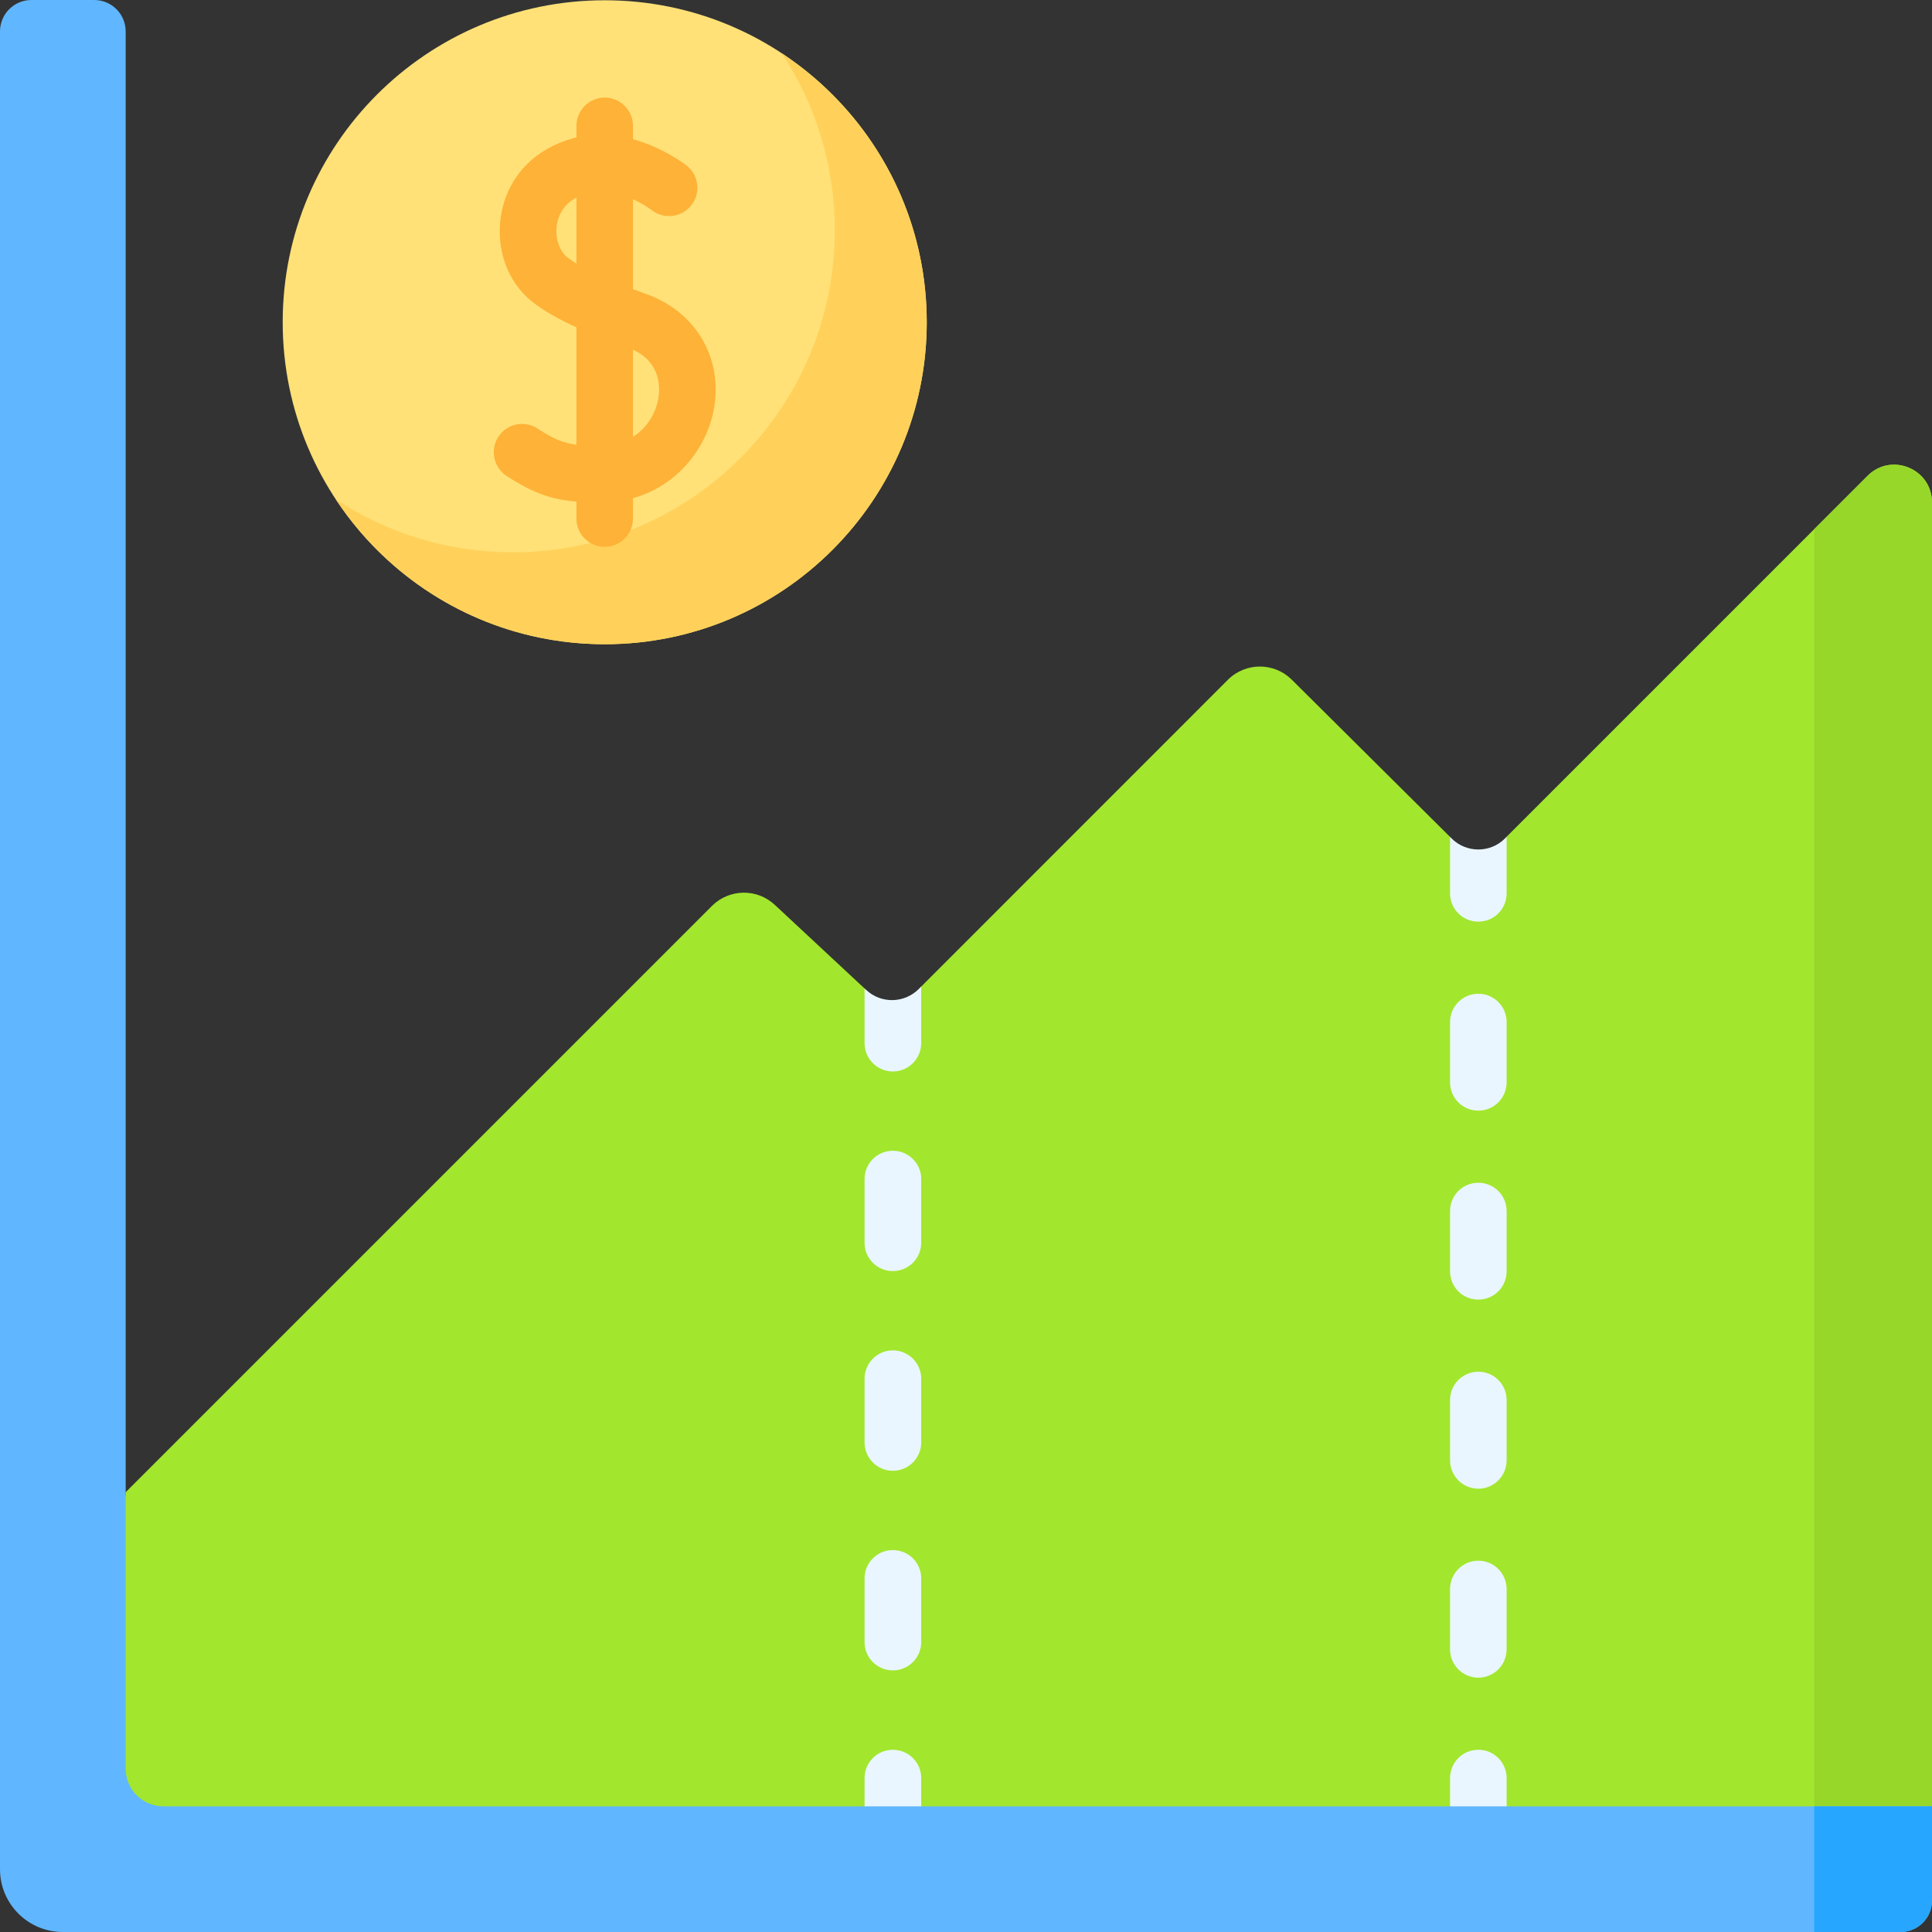 <svg width="22" height="22" viewBox="0 0 22 22" fill="none" xmlns="http://www.w3.org/2000/svg">
<rect x="0" y="0" width="22" height="22" fill="#333333" stroke="none"/>
<g clip-path="url(#clip0_24_2408)">
<path d="M21.266 5.418L17.156 9.528L16.834 10.04L16.512 9.53L14.71 7.74C14.509 7.54 14.183 7.54 13.982 7.741L10.49 11.234L10.167 11.717L9.845 11.256L8.823 10.304C8.62 10.114 8.303 10.12 8.107 10.316L1.431 16.992L1.019 21.285H12.851L22 20.569V5.722C22 5.339 21.537 5.147 21.266 5.418Z" fill="#A2E62E"/>
<path d="M20.659 6.026V21.14L22 20.569V5.722C22 5.339 21.537 5.147 21.267 5.418L20.659 6.026Z" fill="#97D729"/>
<path d="M16.834 10.495C17.012 10.495 17.156 10.351 17.156 10.173V9.528L17.137 9.548C16.97 9.715 16.698 9.715 16.53 9.548L16.512 9.53V10.173C16.512 10.351 16.656 10.495 16.834 10.495Z" fill="#EAF6FF"/>
<path d="M16.834 19.104C16.656 19.104 16.512 18.959 16.512 18.782V18.095C16.512 17.917 16.656 17.772 16.834 17.772C17.012 17.772 17.156 17.917 17.156 18.095V18.782C17.156 18.959 17.012 19.104 16.834 19.104ZM16.834 16.952C16.656 16.952 16.512 16.807 16.512 16.629V15.942C16.512 15.764 16.656 15.62 16.834 15.62C17.012 15.62 17.156 15.764 17.156 15.942V16.629C17.156 16.807 17.012 16.952 16.834 16.952ZM16.834 14.799C16.656 14.799 16.512 14.655 16.512 14.477V13.79C16.512 13.612 16.656 13.468 16.834 13.468C17.012 13.468 17.156 13.612 17.156 13.79V14.477C17.156 14.655 17.012 14.799 16.834 14.799ZM16.834 12.647C16.656 12.647 16.512 12.503 16.512 12.325V11.638C16.512 11.46 16.656 11.316 16.834 11.316C17.012 11.316 17.156 11.46 17.156 11.638V12.325C17.156 12.503 17.012 12.647 16.834 12.647Z" fill="#EAF6FF"/>
<path d="M16.834 20.891C16.656 20.891 16.512 20.747 16.512 20.569V20.247C16.512 20.069 16.656 19.925 16.834 19.925C17.012 19.925 17.156 20.069 17.156 20.247V20.569C17.156 20.747 17.012 20.891 16.834 20.891Z" fill="#EAF6FF"/>
<path d="M10.461 11.263C10.297 11.426 10.033 11.431 9.864 11.273L9.845 11.256V11.878C9.845 12.056 9.989 12.201 10.167 12.201C10.345 12.201 10.49 12.056 10.49 11.878V11.234L10.461 11.263Z" fill="#EAF6FF"/>
<path d="M10.167 19.021C9.989 19.021 9.845 18.877 9.845 18.699V17.973C9.845 17.795 9.989 17.651 10.167 17.651C10.345 17.651 10.49 17.795 10.49 17.973V18.699C10.49 18.877 10.345 19.021 10.167 19.021ZM10.167 16.748C9.989 16.748 9.845 16.603 9.845 16.425V15.7C9.845 15.522 9.989 15.377 10.167 15.377C10.345 15.377 10.49 15.522 10.49 15.7V16.425C10.49 16.603 10.345 16.748 10.167 16.748ZM10.167 14.474C9.989 14.474 9.845 14.33 9.845 14.152V13.426C9.845 13.248 9.989 13.104 10.167 13.104C10.345 13.104 10.49 13.248 10.49 13.426V14.152C10.49 14.33 10.345 14.474 10.167 14.474Z" fill="#EAF6FF"/>
<path d="M10.167 20.891C9.989 20.891 9.845 20.747 9.845 20.569V20.247C9.845 20.069 9.989 19.925 10.167 19.925C10.345 19.925 10.49 20.069 10.49 20.247V20.569C10.49 20.747 10.345 20.891 10.167 20.891Z" fill="#EAF6FF"/>
<path d="M1.431 20.139V0.358C1.431 0.16 1.271 0 1.073 0H0.358C0.16 0 0 0.16 0 0.358V21.285C0 21.68 0.32 22 0.715 22H21.642C21.84 22 22 21.84 22 21.642V20.569H1.861C1.623 20.569 1.431 20.377 1.431 20.139Z" fill="#60B7FF"/>
<path d="M20.659 20.569V22H21.642C21.84 22 22 21.84 22 21.642V20.569H20.659Z" fill="#26A6FE"/>
<path d="M6.886 7.336C8.911 7.336 10.553 5.694 10.553 3.669C10.553 1.644 8.911 0.003 6.886 0.003C4.861 0.003 3.219 1.644 3.219 3.669C3.219 5.694 4.861 7.336 6.886 7.336Z" fill="#FFE177"/>
<path d="M8.902 0.607C9.283 1.185 9.506 1.878 9.506 2.622C9.506 4.647 7.864 6.289 5.839 6.289C5.094 6.289 4.402 6.066 3.823 5.685C4.479 6.679 5.606 7.336 6.886 7.336C8.911 7.336 10.553 5.694 10.553 3.669C10.553 2.389 9.896 1.263 8.902 0.607Z" fill="#FFD15B"/>
<path d="M7.353 3.346C7.306 3.329 7.257 3.311 7.208 3.293V2.269C7.303 2.312 7.38 2.361 7.421 2.393C7.561 2.502 7.763 2.477 7.873 2.337C7.983 2.197 7.958 1.994 7.818 1.885C7.802 1.872 7.553 1.681 7.208 1.585V1.434C7.208 1.256 7.064 1.111 6.886 1.111C6.708 1.111 6.564 1.256 6.564 1.434V1.564C6.55 1.568 6.536 1.571 6.523 1.575C6.089 1.696 5.794 2.003 5.712 2.416C5.634 2.808 5.771 3.209 6.061 3.436C6.191 3.538 6.35 3.63 6.564 3.727V5.064C6.41 5.045 6.301 4.997 6.121 4.88C5.972 4.782 5.773 4.824 5.675 4.973C5.578 5.122 5.62 5.322 5.768 5.419C6.08 5.623 6.297 5.691 6.564 5.711V5.905C6.564 6.083 6.708 6.227 6.886 6.227C7.064 6.227 7.208 6.083 7.208 5.905V5.672C7.726 5.53 8.058 5.083 8.132 4.642C8.229 4.065 7.916 3.544 7.353 3.346ZM6.459 2.929C6.363 2.854 6.315 2.691 6.344 2.542C6.363 2.447 6.418 2.328 6.564 2.249V3.001C6.526 2.978 6.491 2.954 6.459 2.929ZM7.497 4.535C7.469 4.699 7.372 4.871 7.208 4.975V3.982C7.526 4.13 7.517 4.414 7.497 4.535Z" fill="#FEB237"/>
</g>
<defs>
<clipPath id="clip0_24_2408">
<rect width="22" height="22" fill="white"/>
</clipPath>
</defs>
</svg>
